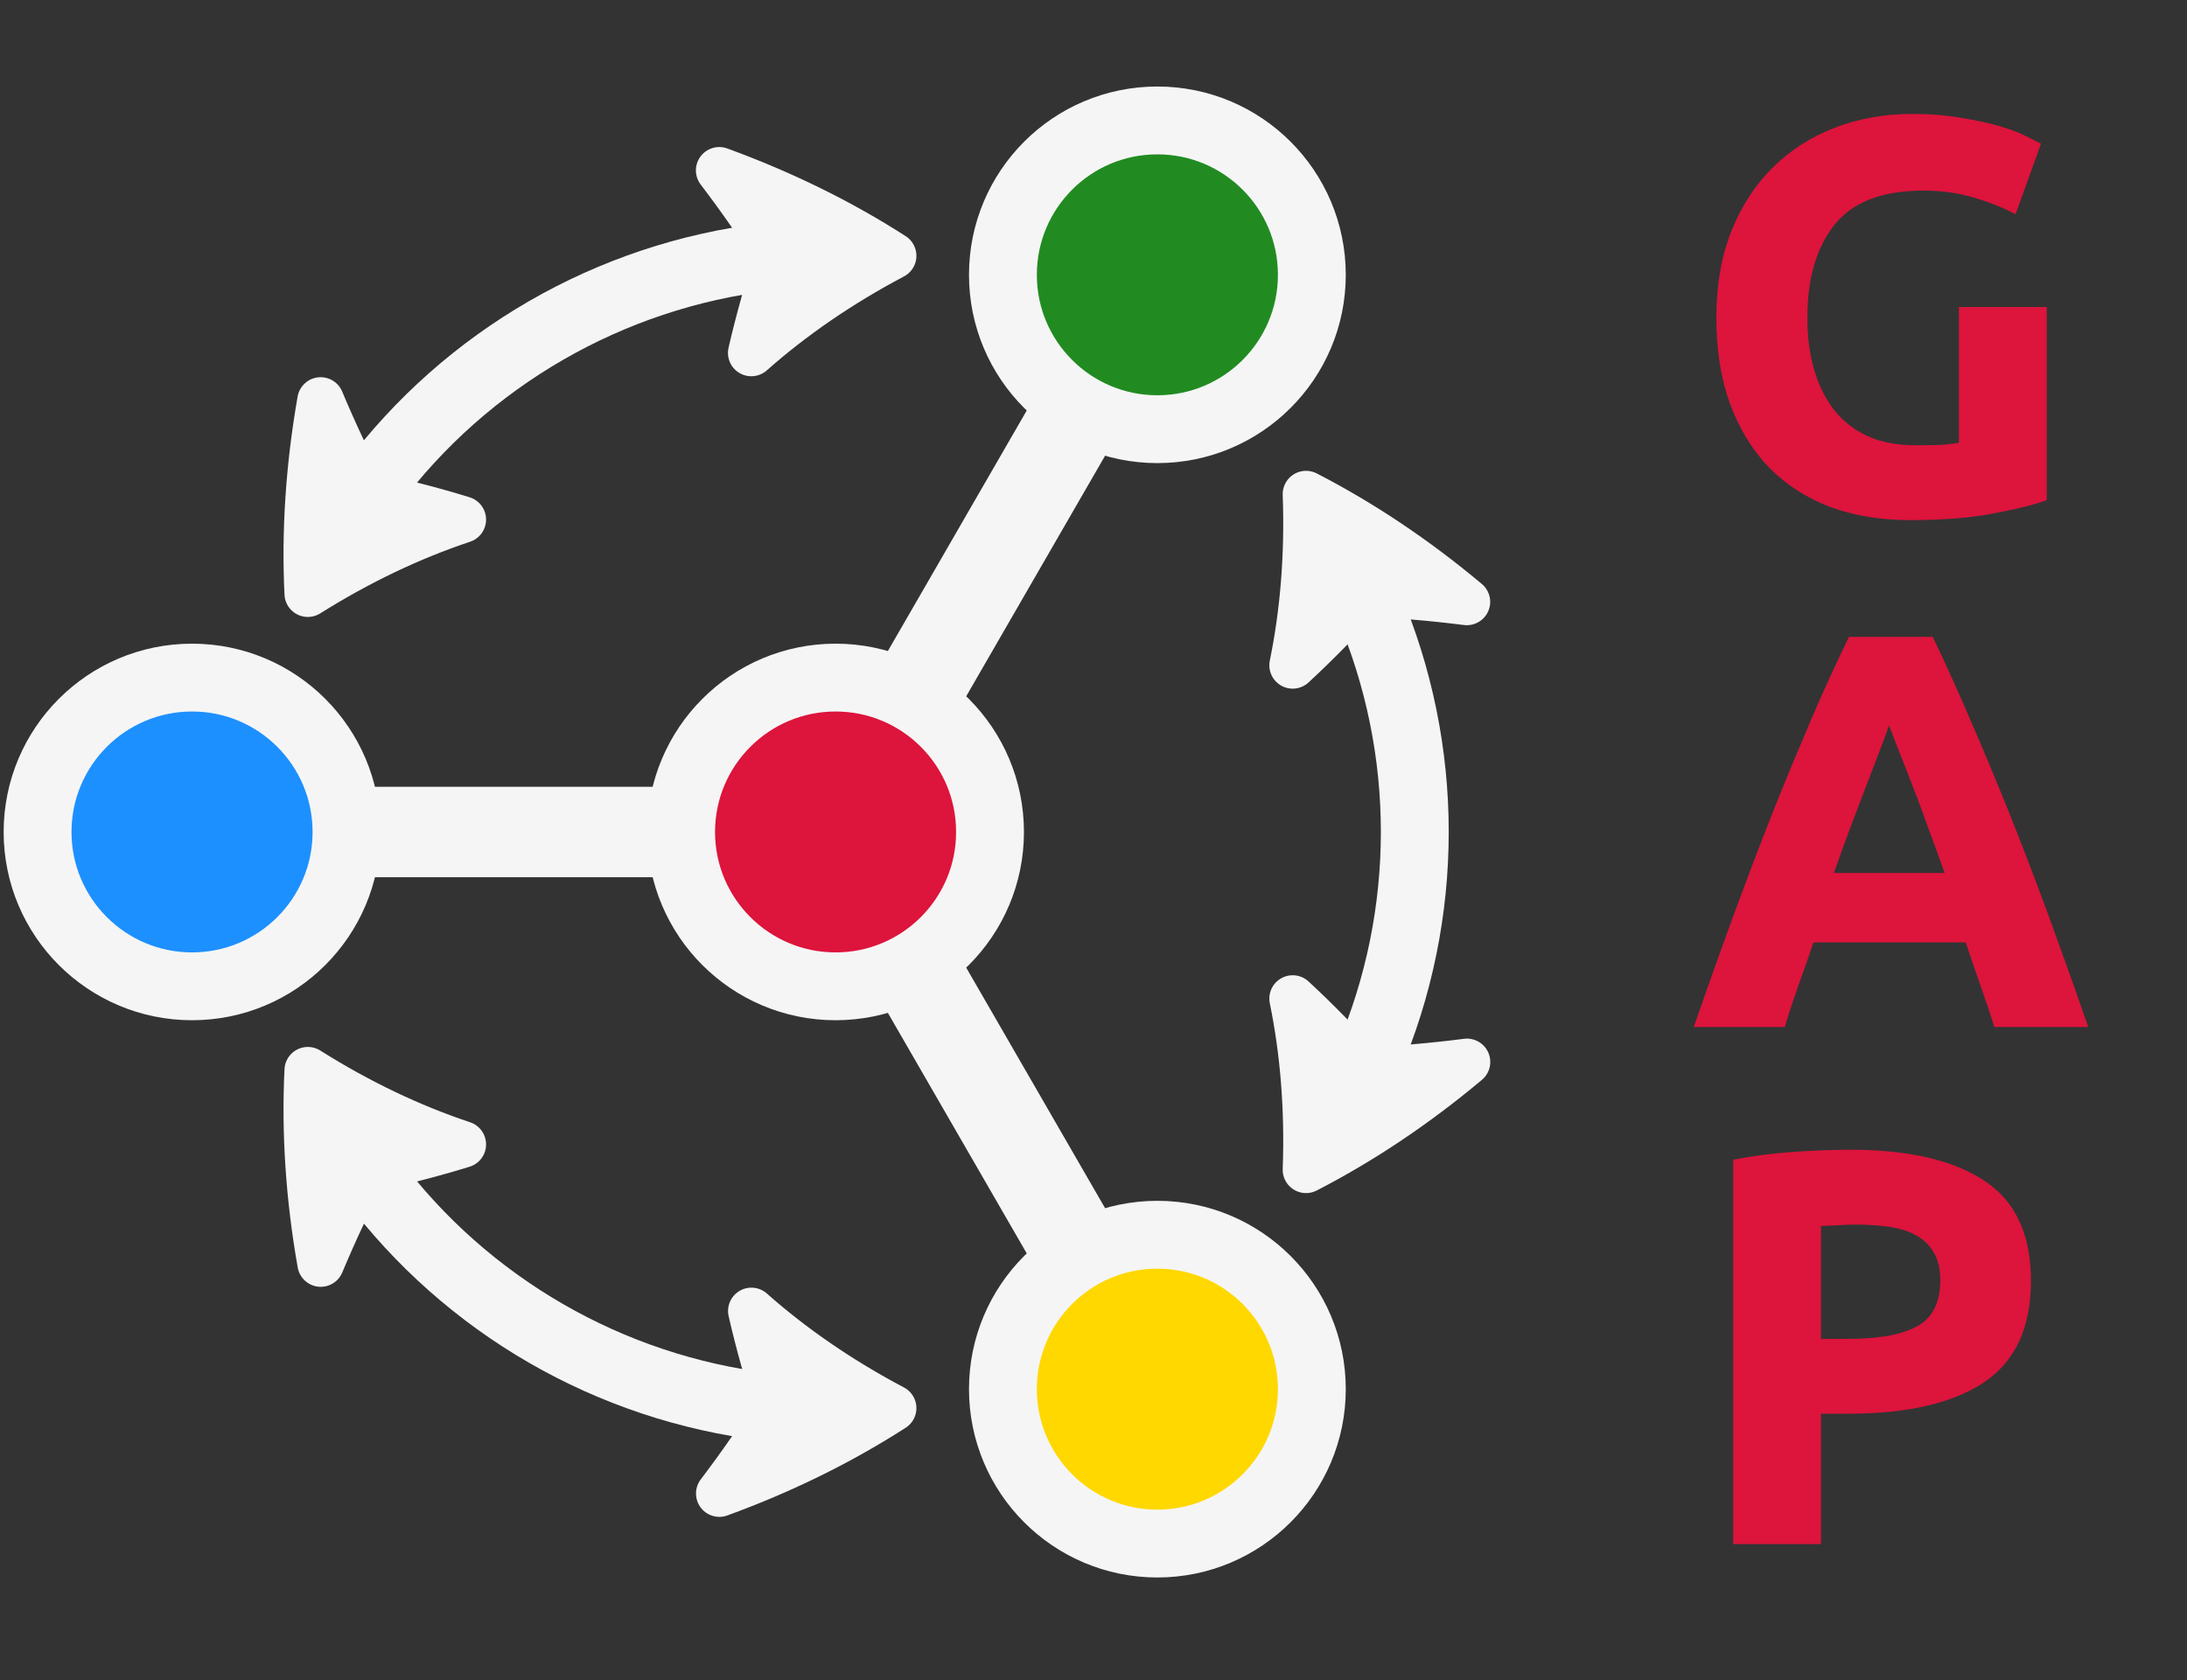 <?xml version="1.0" encoding="UTF-8"?>
<svg xmlns="http://www.w3.org/2000/svg" xmlns:xlink="http://www.w3.org/1999/xlink" width="95.371pt" height="73.288pt" viewBox="0 0 95.371 73.288">
<rect x="0" y="0" width="95.371" height="73.288" fill="#333333" stroke="none"/>
<defs>
<g>
<g id="glyph-0-0">
<path d="M 10.266 -14.062 C 8.473 -14.062 7.18 -13.566 6.391 -12.578 C 5.598 -11.586 5.203 -10.234 5.203 -8.516 C 5.203 -7.68 5.301 -6.926 5.5 -6.25 C 5.695 -5.57 5.988 -4.984 6.375 -4.484 C 6.77 -3.992 7.258 -3.613 7.844 -3.344 C 8.438 -3.082 9.129 -2.953 9.922 -2.953 C 10.348 -2.953 10.711 -2.957 11.016 -2.969 C 11.316 -2.988 11.582 -3.02 11.812 -3.062 L 11.812 -8.984 L 15.641 -8.984 L 15.641 -0.562 C 15.18 -0.383 14.441 -0.195 13.422 0 C 12.41 0.207 11.16 0.312 9.672 0.312 C 8.391 0.312 7.227 0.117 6.188 -0.266 C 5.156 -0.66 4.27 -1.234 3.531 -1.984 C 2.801 -2.742 2.234 -3.672 1.828 -4.766 C 1.43 -5.859 1.234 -7.109 1.234 -8.516 C 1.234 -9.941 1.453 -11.203 1.891 -12.297 C 2.328 -13.391 2.93 -14.316 3.703 -15.078 C 4.473 -15.836 5.379 -16.414 6.422 -16.812 C 7.461 -17.207 8.57 -17.406 9.75 -17.406 C 10.551 -17.406 11.273 -17.348 11.922 -17.234 C 12.566 -17.129 13.117 -17.008 13.578 -16.875 C 14.047 -16.738 14.43 -16.594 14.734 -16.438 C 15.035 -16.289 15.254 -16.18 15.391 -16.109 L 14.281 -13.031 C 13.758 -13.312 13.16 -13.551 12.484 -13.75 C 11.805 -13.957 11.066 -14.062 10.266 -14.062 Z M 10.266 -14.062 "/>
</g>
<g id="glyph-0-1">
<path d="M 13.359 0 C 13.172 -0.594 12.969 -1.195 12.75 -1.812 C 12.531 -2.438 12.316 -3.062 12.109 -3.688 L 5.469 -3.688 C 5.258 -3.062 5.039 -2.438 4.812 -1.812 C 4.594 -1.195 4.395 -0.594 4.219 0 L 0.25 0 C 0.883 -1.832 1.488 -3.523 2.062 -5.078 C 2.633 -6.629 3.191 -8.094 3.734 -9.469 C 4.285 -10.844 4.828 -12.148 5.359 -13.391 C 5.891 -14.629 6.441 -15.836 7.016 -17.016 L 10.672 -17.016 C 11.234 -15.836 11.781 -14.629 12.312 -13.391 C 12.852 -12.148 13.398 -10.844 13.953 -9.469 C 14.504 -8.094 15.066 -6.629 15.641 -5.078 C 16.211 -3.523 16.816 -1.832 17.453 0 Z M 8.766 -13.156 C 8.68 -12.906 8.555 -12.566 8.391 -12.141 C 8.234 -11.723 8.047 -11.234 7.828 -10.672 C 7.617 -10.117 7.383 -9.504 7.125 -8.828 C 6.875 -8.16 6.617 -7.457 6.359 -6.719 L 11.188 -6.719 C 10.926 -7.457 10.672 -8.16 10.422 -8.828 C 10.18 -9.504 9.953 -10.117 9.734 -10.672 C 9.516 -11.234 9.32 -11.723 9.156 -12.141 C 8.988 -12.566 8.859 -12.906 8.766 -13.156 Z M 8.766 -13.156 "/>
</g>
<g id="glyph-0-2">
<path d="M 7.062 -17.203 C 9.602 -17.203 11.551 -16.754 12.906 -15.859 C 14.27 -14.973 14.953 -13.516 14.953 -11.484 C 14.953 -9.441 14.266 -7.961 12.891 -7.047 C 11.516 -6.141 9.551 -5.688 7 -5.688 L 5.797 -5.688 L 5.797 0 L 1.969 0 L 1.969 -16.766 C 2.801 -16.93 3.68 -17.047 4.609 -17.109 C 5.547 -17.172 6.363 -17.203 7.062 -17.203 Z M 7.312 -13.938 C 7.031 -13.938 6.754 -13.926 6.484 -13.906 C 6.223 -13.895 5.992 -13.883 5.797 -13.875 L 5.797 -8.953 L 7 -8.953 C 8.32 -8.953 9.316 -9.133 9.984 -9.5 C 10.66 -9.863 11 -10.535 11 -11.516 C 11 -11.984 10.91 -12.375 10.734 -12.688 C 10.566 -13 10.32 -13.25 10 -13.438 C 9.688 -13.625 9.301 -13.754 8.844 -13.828 C 8.383 -13.898 7.875 -13.938 7.312 -13.938 Z M 7.312 -13.938 "/>
</g>
</g>
<clipPath id="clip-0">
<path clip-rule="nonzero" d="M 0.148 0 L 94.602 0 L 94.602 72.582 L 0.148 72.582 Z M 0.148 0 "/>
</clipPath>
<clipPath id="clip-1">
<path clip-rule="nonzero" d="M 0.148 0 L 94.602 0 L 94.602 72.582 L 0.148 72.582 Z M 0.148 0 "/>
</clipPath>
<clipPath id="clip-2">
<path clip-rule="nonzero" d="M 0.148 0 L 86 0 L 86 72.582 L 0.148 72.582 Z M 0.148 0 "/>
</clipPath>
<clipPath id="clip-3">
<path clip-rule="nonzero" d="M 1 0 L 94.602 0 L 94.602 61 L 1 61 Z M 1 0 "/>
</clipPath>
<clipPath id="clip-4">
<path clip-rule="nonzero" d="M 0.148 0 L 57 0 L 57 72.582 L 0.148 72.582 Z M 0.148 0 "/>
</clipPath>
<clipPath id="clip-5">
<path clip-rule="nonzero" d="M 1 12 L 94.602 12 L 94.602 72.582 L 1 72.582 Z M 1 12 "/>
</clipPath>
<clipPath id="clip-6">
<path clip-rule="nonzero" d="M 0.148 0 L 76 0 L 76 64 L 0.148 64 Z M 0.148 0 "/>
</clipPath>
<clipPath id="clip-7">
<path clip-rule="nonzero" d="M 0.148 9 L 76 9 L 76 72.582 L 0.148 72.582 Z M 0.148 9 "/>
</clipPath>
<clipPath id="clip-8">
<path clip-rule="nonzero" d="M 17 0 L 94.602 0 L 94.602 72.582 L 17 72.582 Z M 17 0 "/>
</clipPath>
</defs>
<g clip-path="url(#clip-0)">
<path fill="none" stroke-width="3.985" stroke-linecap="butt" stroke-linejoin="miter" stroke="rgb(95.999%, 95.999%, 95.999%)" stroke-opacity="1" stroke-miterlimit="10" d="M 2.835 4.909 L 11.338 19.641 " transform="matrix(0.99, 0, 0, -0.99, 36.439, 36.291)"/>
</g>
<path fill="none" stroke-width="3.985" stroke-linecap="butt" stroke-linejoin="miter" stroke="rgb(95.999%, 95.999%, 95.999%)" stroke-opacity="1" stroke-miterlimit="10" d="M -5.669 -0.002 L -22.676 -0.002 " transform="matrix(0.99, 0, 0, -0.99, 36.439, 36.291)"/>
<g clip-path="url(#clip-1)">
<path fill="none" stroke-width="3.985" stroke-linecap="butt" stroke-linejoin="miter" stroke="rgb(95.999%, 95.999%, 95.999%)" stroke-opacity="1" stroke-miterlimit="10" d="M 2.835 -4.908 L 11.338 -19.64 " transform="matrix(0.99, 0, 0, -0.99, 36.439, 36.291)"/>
</g>
<path fill-rule="nonzero" fill="rgb(86.4%, 7.999%, 23.499%)" fill-opacity="1" d="M 43.176 36.293 C 43.176 32.57 40.16 29.555 36.438 29.555 C 32.719 29.555 29.699 32.57 29.699 36.293 C 29.699 40.012 32.719 43.027 36.438 43.027 C 40.16 43.027 43.176 40.012 43.176 36.293 Z M 43.176 36.293 "/>
<g clip-path="url(#clip-2)">
<path fill="none" stroke-width="2.989" stroke-linecap="butt" stroke-linejoin="miter" stroke="rgb(95.999%, 95.999%, 95.999%)" stroke-opacity="1" stroke-miterlimit="10" d="M 6.802 -0.002 C 6.802 3.757 3.758 6.802 -0.001 6.802 C -3.756 6.802 -6.805 3.757 -6.805 -0.002 C -6.805 -3.756 -3.756 -6.801 -0.001 -6.801 C 3.758 -6.801 6.802 -3.756 6.802 -0.002 Z M 6.802 -0.002 " transform="matrix(0.99, 0, 0, -0.99, 36.439, 36.291)"/>
</g>
<path fill-rule="nonzero" fill="rgb(13.199%, 54.5%, 13.199%)" fill-opacity="1" d="M 57.215 11.98 C 57.215 8.258 54.195 5.242 50.477 5.242 C 46.754 5.242 43.738 8.258 43.738 11.98 C 43.738 15.699 46.754 18.715 50.477 18.715 C 54.195 18.715 57.215 15.699 57.215 11.98 Z M 57.215 11.98 "/>
<g clip-path="url(#clip-3)">
<path fill="none" stroke-width="2.989" stroke-linecap="butt" stroke-linejoin="miter" stroke="rgb(95.999%, 95.999%, 95.999%)" stroke-opacity="1" stroke-miterlimit="10" d="M 20.978 24.547 C 20.978 28.306 17.929 31.351 14.174 31.351 C 10.415 31.351 7.37 28.306 7.37 24.547 C 7.37 20.792 10.415 17.747 14.174 17.747 C 17.929 17.747 20.978 20.792 20.978 24.547 Z M 20.978 24.547 " transform="matrix(0.99, 0, 0, -0.99, 36.439, 36.291)"/>
</g>
<path fill-rule="nonzero" fill="rgb(11.6%, 56.499%, 100%)" fill-opacity="1" d="M 15.102 36.293 C 15.102 32.57 12.086 29.555 8.363 29.555 C 4.645 29.555 1.625 32.57 1.625 36.293 C 1.625 40.012 4.645 43.027 8.363 43.027 C 12.086 43.027 15.102 40.012 15.102 36.293 Z M 15.102 36.293 "/>
<g clip-path="url(#clip-4)">
<path fill="none" stroke-width="2.989" stroke-linecap="butt" stroke-linejoin="miter" stroke="rgb(95.999%, 95.999%, 95.999%)" stroke-opacity="1" stroke-miterlimit="10" d="M -21.544 -0.002 C -21.544 3.757 -24.589 6.802 -28.348 6.802 C -32.103 6.802 -35.152 3.757 -35.152 -0.002 C -35.152 -3.756 -32.103 -6.801 -28.348 -6.801 C -24.589 -6.801 -21.544 -3.756 -21.544 -0.002 Z M -21.544 -0.002 " transform="matrix(0.99, 0, 0, -0.99, 36.439, 36.291)"/>
</g>
<path fill-rule="nonzero" fill="rgb(100%, 84.399%, 0%)" fill-opacity="1" d="M 57.215 60.605 C 57.215 56.883 54.195 53.867 50.477 53.867 C 46.754 53.867 43.738 56.883 43.738 60.605 C 43.738 64.324 46.754 67.344 50.477 67.344 C 54.195 67.344 57.215 64.324 57.215 60.605 Z M 57.215 60.605 "/>
<g clip-path="url(#clip-5)">
<path fill="none" stroke-width="2.989" stroke-linecap="butt" stroke-linejoin="miter" stroke="rgb(95.999%, 95.999%, 95.999%)" stroke-opacity="1" stroke-miterlimit="10" d="M 20.978 -24.55 C 20.978 -20.791 17.929 -17.747 14.174 -17.747 C 10.415 -17.747 7.37 -20.791 7.37 -24.55 C 7.37 -28.305 10.415 -31.354 14.174 -31.354 C 17.929 -31.354 20.978 -28.305 20.978 -24.55 Z M 20.978 -24.55 " transform="matrix(0.99, 0, 0, -0.99, 36.439, 36.291)"/>
</g>
<g clip-path="url(#clip-6)">
<path fill="none" stroke-width="2.989" stroke-linecap="butt" stroke-linejoin="miter" stroke="rgb(95.999%, 95.999%, 95.999%)" stroke-opacity="1" stroke-miterlimit="10" d="M -3.019 25.336 C -9.945 24.512 -16.255 20.867 -20.432 15.282 " transform="matrix(0.99, 0, 0, -0.99, 36.439, 36.291)"/>
</g>
<path fill-rule="nonzero" fill="rgb(95.999%, 95.999%, 95.999%)" fill-opacity="1" stroke-width="2.057" stroke-linecap="butt" stroke-linejoin="round" stroke="rgb(95.999%, 95.999%, 95.999%)" stroke-opacity="1" stroke-miterlimit="10" d="M 2.531 25.387 C 0.22 26.874 -2.348 28.136 -5.125 29.15 C -4.19 27.923 -3.318 26.669 -2.51 25.391 C -2.983 23.967 -3.381 22.54 -3.713 21.108 C -1.898 22.713 0.196 24.153 2.531 25.387 Z M 2.531 25.387 " transform="matrix(0.99, 0, 0, -0.99, 36.439, 36.291)"/>
<path fill-rule="nonzero" fill="rgb(95.999%, 95.999%, 95.999%)" fill-opacity="1" stroke-width="2.057" stroke-linecap="butt" stroke-linejoin="round" stroke="rgb(95.999%, 95.999%, 95.999%)" stroke-opacity="1" stroke-miterlimit="10" d="M -23.248 10.502 C -21.012 11.906 -18.72 12.999 -16.425 13.764 C -17.829 14.198 -19.269 14.564 -20.736 14.868 C -21.438 16.205 -22.089 17.59 -22.684 19.009 C -23.193 16.103 -23.382 13.247 -23.248 10.502 Z M -23.248 10.502 " transform="matrix(0.99, 0, 0, -0.99, 36.439, 36.291)"/>
<g clip-path="url(#clip-7)">
<path fill="none" stroke-width="2.989" stroke-linecap="butt" stroke-linejoin="miter" stroke="rgb(95.999%, 95.999%, 95.999%)" stroke-opacity="1" stroke-miterlimit="10" d="M -20.432 -15.281 C -16.255 -20.866 -9.945 -24.511 -3.019 -25.335 " transform="matrix(0.99, 0, 0, -0.99, 36.439, 36.291)"/>
</g>
<path fill-rule="nonzero" fill="rgb(95.999%, 95.999%, 95.999%)" fill-opacity="1" stroke-width="2.057" stroke-linecap="butt" stroke-linejoin="round" stroke="rgb(95.999%, 95.999%, 95.999%)" stroke-opacity="1" stroke-miterlimit="10" d="M -23.248 -10.501 C -23.382 -13.246 -23.193 -16.106 -22.68 -19.013 C -22.085 -17.593 -21.438 -16.208 -20.736 -14.867 C -19.265 -14.567 -17.829 -14.201 -16.425 -13.767 C -18.72 -13.002 -21.012 -11.909 -23.248 -10.501 Z M -23.248 -10.501 " transform="matrix(0.99, 0, 0, -0.99, 36.439, 36.291)"/>
<path fill-rule="nonzero" fill="rgb(95.999%, 95.999%, 95.999%)" fill-opacity="1" stroke-width="2.057" stroke-linecap="butt" stroke-linejoin="round" stroke="rgb(95.999%, 95.999%, 95.999%)" stroke-opacity="1" stroke-miterlimit="10" d="M 2.531 -25.386 C 0.196 -24.152 -1.898 -22.712 -3.709 -21.107 C -3.381 -22.539 -2.979 -23.97 -2.51 -25.39 C -3.318 -26.668 -4.19 -27.923 -5.121 -29.149 C -2.348 -28.139 0.22 -26.873 2.531 -25.386 Z M 2.531 -25.386 " transform="matrix(0.99, 0, 0, -0.99, 36.439, 36.291)"/>
<g clip-path="url(#clip-8)">
<path fill="none" stroke-width="2.989" stroke-linecap="butt" stroke-linejoin="miter" stroke="rgb(95.999%, 95.999%, 95.999%)" stroke-opacity="1" stroke-miterlimit="10" d="M 23.451 -10.051 C 26.2 -3.642 26.2 3.643 23.451 10.052 " transform="matrix(0.99, 0, 0, -0.99, 36.439, 36.291)"/>
</g>
<path fill-rule="nonzero" fill="rgb(95.999%, 95.999%, 95.999%)" fill-opacity="1" stroke-width="2.057" stroke-linecap="butt" stroke-linejoin="round" stroke="rgb(95.999%, 95.999%, 95.999%)" stroke-opacity="1" stroke-miterlimit="10" d="M 20.722 -14.883 C 23.163 -13.625 25.541 -12.035 27.809 -10.134 C 26.279 -10.331 24.756 -10.462 23.242 -10.521 C 22.248 -9.401 21.211 -8.34 20.134 -7.342 C 20.619 -9.712 20.82 -12.244 20.722 -14.883 Z M 20.722 -14.883 " transform="matrix(0.99, 0, 0, -0.99, 36.439, 36.291)"/>
<path fill-rule="nonzero" fill="rgb(95.999%, 95.999%, 95.999%)" fill-opacity="1" stroke-width="2.057" stroke-linecap="butt" stroke-linejoin="round" stroke="rgb(95.999%, 95.999%, 95.999%)" stroke-opacity="1" stroke-miterlimit="10" d="M 20.722 14.884 C 20.82 12.245 20.619 9.713 20.134 7.343 C 21.211 8.34 22.248 9.401 23.242 10.522 C 24.756 10.462 26.279 10.332 27.805 10.139 C 25.541 12.036 23.163 13.626 20.722 14.884 Z M 20.722 14.884 " transform="matrix(0.99, 0, 0, -0.99, 36.439, 36.291)"/>
<g fill="rgb(86.4%, 7.999%, 23.499%)" fill-opacity="1">
<use xlink:href="#glyph-0-0" x="73.613" y="22.376"/>
</g>
<g fill="rgb(86.4%, 7.999%, 23.499%)" fill-opacity="1">
<use xlink:href="#glyph-0-1" x="73.613" y="44.798"/>
</g>
<g fill="rgb(86.4%, 7.999%, 23.499%)" fill-opacity="1">
<use xlink:href="#glyph-0-2" x="73.613" y="67.355"/>
</g>
</svg>
